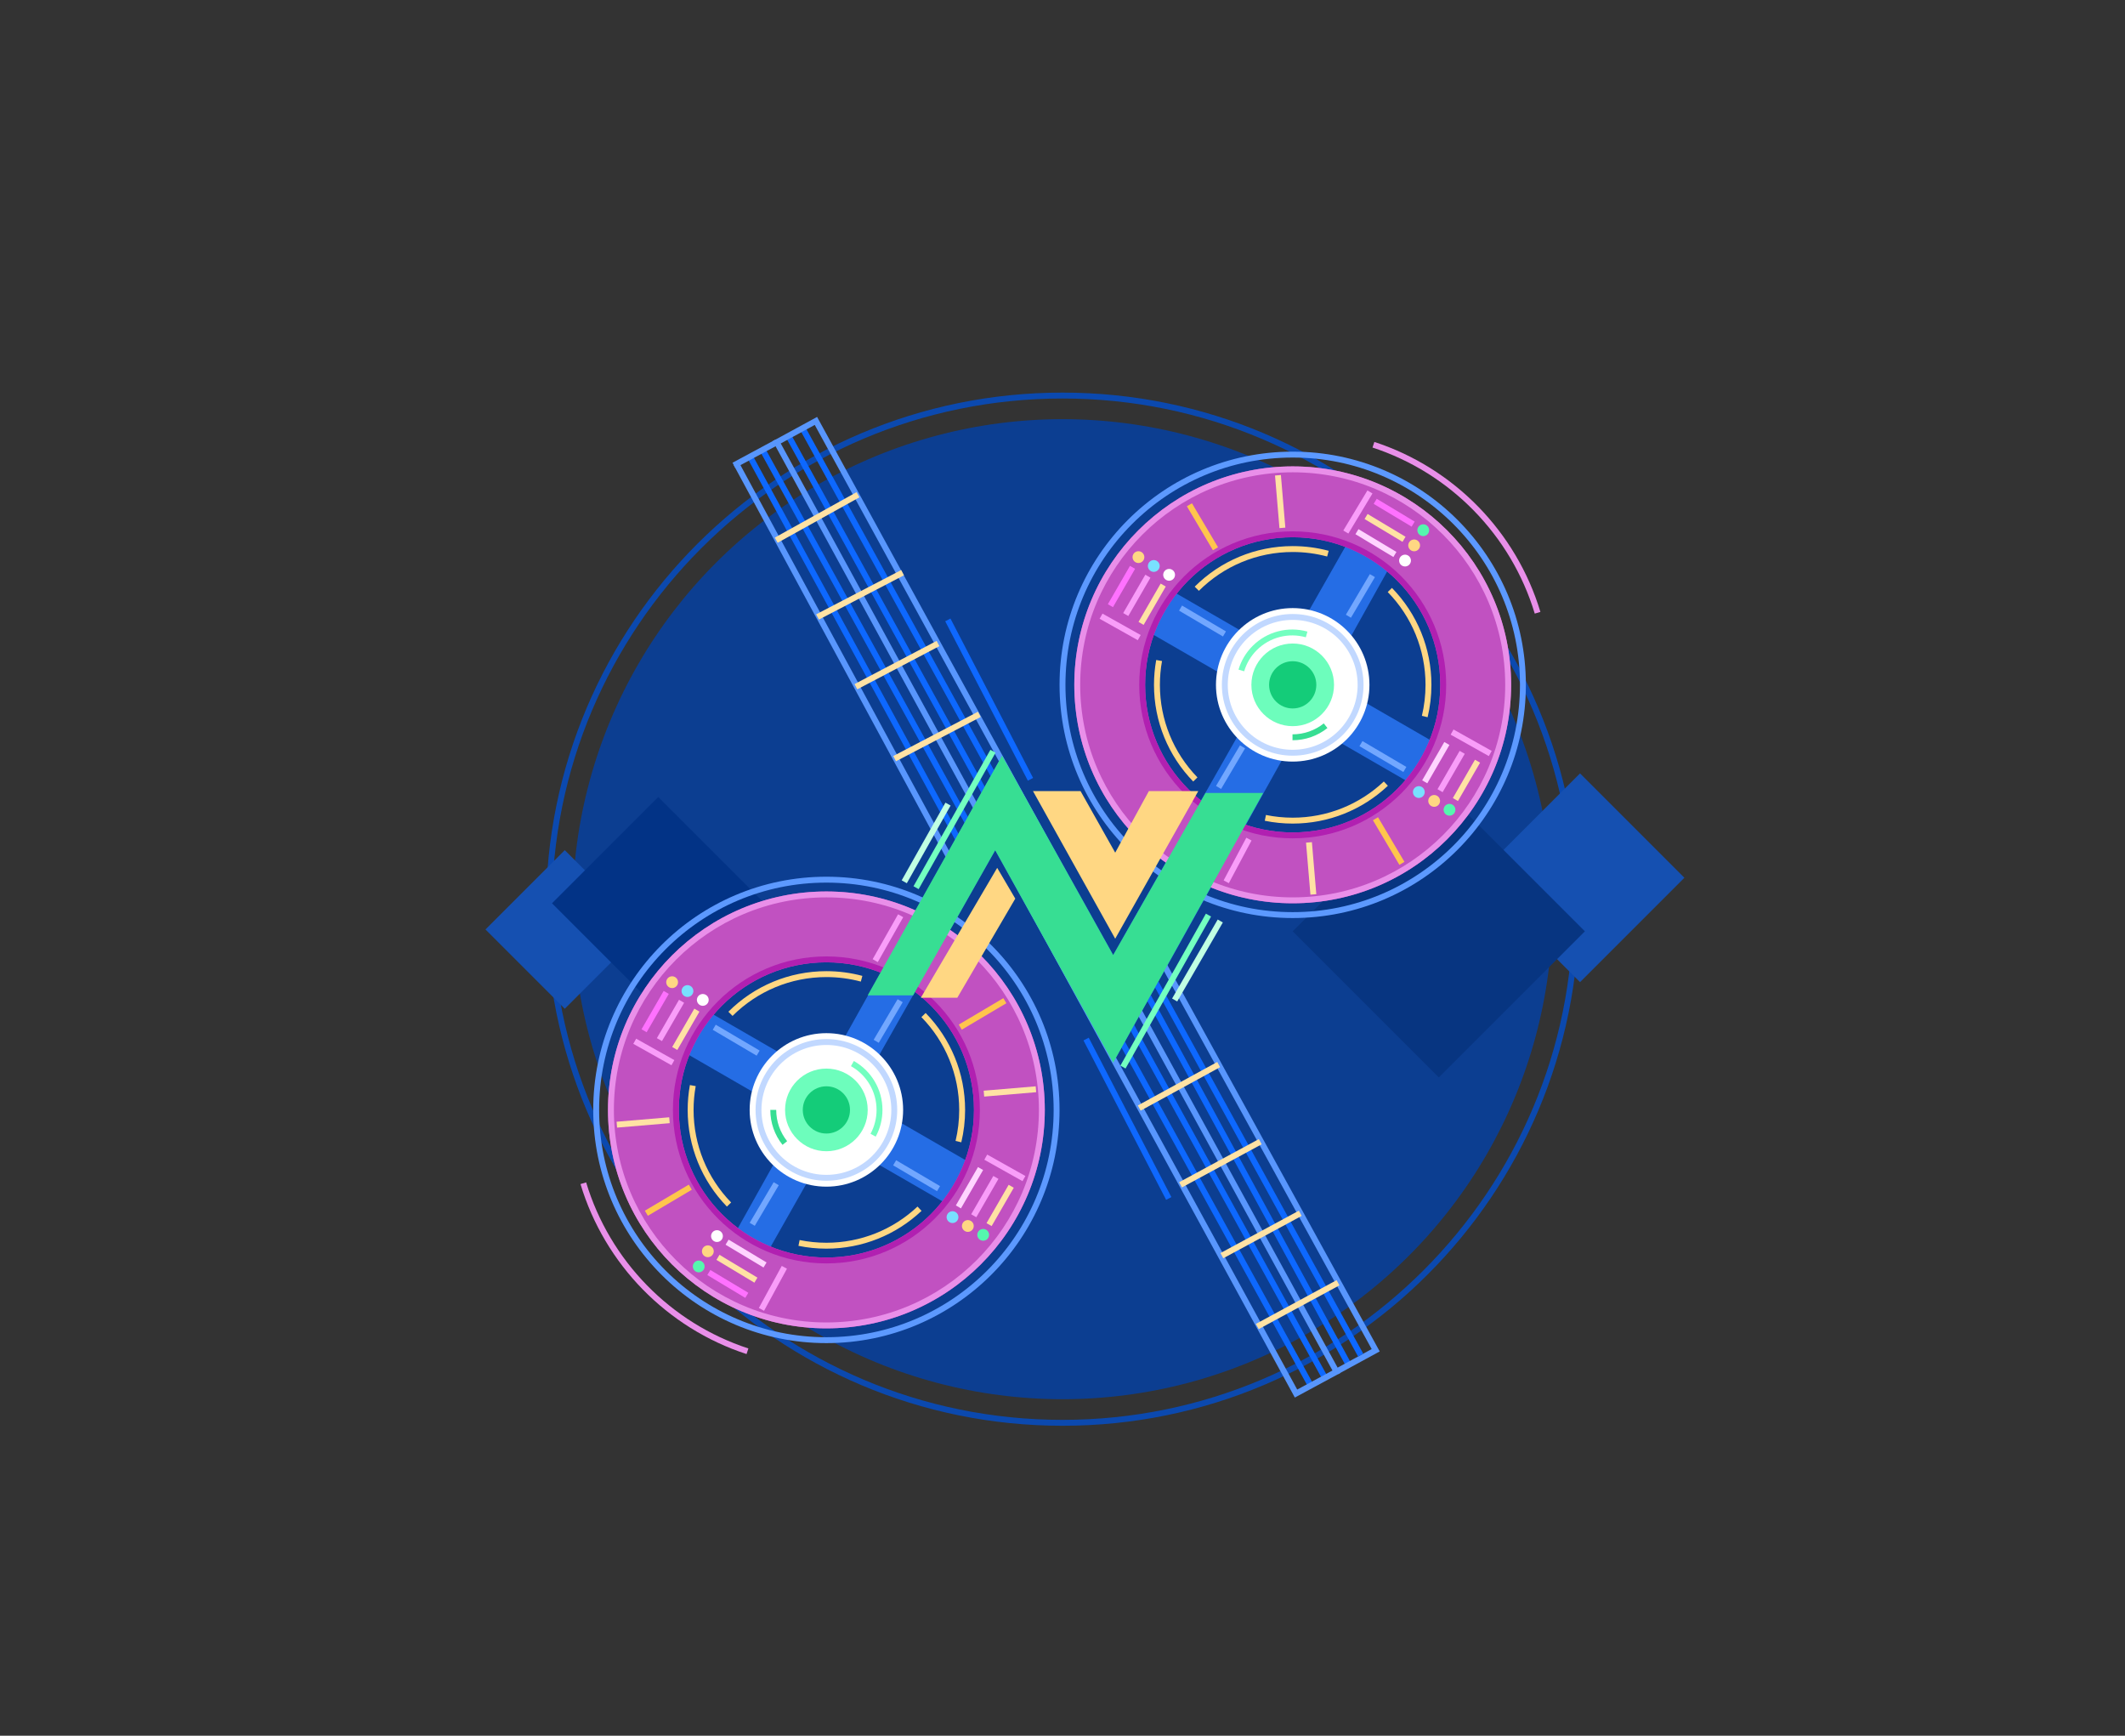 <?xml version="1.0" encoding="UTF-8"?>
<svg width="360px" height="294px" viewBox="0 0 360 294" version="1.1" xmlns="http://www.w3.org/2000/svg" xmlns:xlink="http://www.w3.org/1999/xlink">
    <rect x="0" y="0" width="360" height="294" fill="#333333" stroke="none"/>
    <!-- Generator: Sketch 52.6 (67491) - http://www.bohemiancoding.com/sketch -->
    <title>15_1_nativescript_vue_vuex</title>
    <desc>Created with Sketch.</desc>
    <g id="illustrations" stroke="none" stroke-width="1" fill="none" fill-rule="evenodd">
        <g id="nativescript_vue_vuex">
            <g id="nativescript_vue_vuex_image" transform="translate(82, 66)">
                <g id="circle_bg">
                    <circle id="circle_2" fill="#0C3E91" cx="98" cy="88" r="83"></circle>
                    <path d="M98,175.5 C49.675,175.5 10.5,136.325 10.5,88 C10.5,39.675 49.675,0.5 98,0.5 C146.325,0.5 185.5,39.675 185.5,88 C185.5,136.325 146.325,175.5 98,175.5 Z M98,174.5 C145.773,174.5 184.5,135.773 184.5,88 C184.5,40.227 145.773,1.5 98,1.5 C50.227,1.5 11.5,40.227 11.5,88 C11.5,135.773 50.227,174.5 98,174.5 Z" id="circle_1" fill="#0B49AF" fill-rule="nonzero"></path>
                    <rect id="rectangle" fill="#1550B1" transform="translate(185.678, 82.678) rotate(-315) translate(-185.678, -82.678) " x="173.178" y="70.178" width="25" height="25"></rect>
                    <rect id="rectangle" fill="#073581" transform="translate(161.749, 91.749) rotate(-315) translate(-161.749, -91.749) " x="144.249" y="74.249" width="35" height="35"></rect>
                    <rect id="rectangle" fill="#1550B1" transform="translate(13.678, 91.435) rotate(-315) translate(-13.678, -91.435) " x="4.178" y="81.935" width="19" height="19"></rect>
                    <rect id="rectangle" fill="#023386" transform="translate(29.517, 87.002) rotate(-315) translate(-29.517, -87.002) " x="16.787" y="74.273" width="25.458" height="25.458"></rect>
                </g>
                <polygon id="blue_shape" fill="#256DE5" points="87.759 62 106.586 95.771 146.621 25.351 153.721 29.507 106.586 114 86.599 78.017 46.978 147.968 41.603 144.541"></polygon>
                <g id="bg_element" transform="translate(42, 4)">
                    <polygon id="Path-7" fill="#0D68FF" fill-rule="nonzero" points="9.348 4.461 10.224 3.979 98.52 164.496 97.644 164.978"></polygon>
                    <polygon id="Path-7" fill="#0D68FF" fill-rule="nonzero" points="11.348 2.461 12.224 1.979 100.922 163.182 100.046 163.664"></polygon>
                    <polygon id="Path" fill="#0D68FF" fill-rule="nonzero" points="2.545 7.464 3.423 6.986 39.02 72.391 38.142 72.869"></polygon>
                    <polygon id="Path" fill="#5896FD" fill-rule="nonzero" points="0.279 8.738 1.158 8.262 37.94 76.262 37.06 76.738"></polygon>
                    <polygon id="Path" fill="#0D68FF" fill-rule="nonzero" points="4.755 6.429 40.274 70.969 41.15 70.487 5.631 5.946"></polygon>
                    <path d="M58.923,174.912 L57.629,-7.69 L51.071,-7.659 L52.133,174.922 L58.923,174.912 Z M58.622,-8.694 L59.93,175.911 L51.138,175.924 L50.065,-8.654 L58.622,-8.694 Z" id="Path" fill="#5896FD" fill-rule="nonzero" transform="translate(54.998, 83.615) rotate(-28.3) translate(-54.998, -83.615) "></path>
                    <polygon id="Path-8" fill="#5896FD" fill-rule="nonzero" points="0.57 9.257 0.096 8.377 7.374 4.459 7.848 5.34"></polygon>
                    <polygon id="Path" fill="#0D68FF" fill-rule="nonzero" points="68.561 96.239 69.439 95.761 105.036 161.167 104.157 161.645"></polygon>
                    <polyline id="Path" stroke="#5896FD" points="73.192 93.453 109.06 158.71 102.415 162.328"></polyline>
                    <polygon id="Path" fill="#0D68FF" fill-rule="nonzero" points="71.438 94.759 106.957 159.299 106.081 159.781 70.562 95.241"></polygon>
                    <path d="M7.743,21.937 L7.257,21.063 L21.112,13.363 L21.598,14.237 L7.743,21.937 Z M14.731,34.944 L14.269,34.056 L28.677,26.556 L29.139,27.444 L14.731,34.944 Z M21.233,46.759 L20.767,45.874 L34.675,38.557 L35.141,39.443 L21.233,46.759 Z M27.794,58.943 L27.331,58.057 L41.676,50.557 L42.14,51.443 L27.794,58.943 Z M69.24,118.125 L68.76,117.248 L82.218,109.882 L82.698,110.76 L69.24,118.125 Z M76.238,131.126 L75.762,130.246 L89.265,122.943 L89.741,123.822 L76.238,131.126 Z M83.238,143.126 L82.762,142.246 L96.04,135.071 L96.516,135.951 L83.238,143.126 Z M89.238,155.126 L88.762,154.247 L102.439,146.836 L102.915,147.715 L89.238,155.126 Z" id="yellow_lines" fill="#FFE2A4" fill-rule="nonzero"></path>
                </g>
                <g id="element" transform="translate(97, 8)">
                    <rect id="shape" fill="#256DE5" transform="translate(39.125, 42.015) rotate(-60) translate(-39.125, -42.015) " x="35.125" y="15.515" width="8" height="53"></rect>
                    <path d="M40,81.5 C18.185,81.5 0.5,63.815 0.5,42 C0.5,20.185 18.185,2.5 40,2.5 C61.815,2.5 79.5,20.185 79.5,42 C79.5,63.815 61.815,81.5 40,81.5 Z M40,80.5 C61.263,80.5 78.5,63.263 78.5,42 C78.5,20.737 61.263,3.5 40,3.5 C18.737,3.5 1.5,20.737 1.5,42 C1.5,63.263 18.737,80.5 40,80.5 Z" id="Oval" fill="#5C99FF" fill-rule="nonzero"></path>
                    <path d="M16.876,37.79 L17.86,37.968 C17.621,39.289 17.5,40.637 17.5,42 C17.5,47.936 19.808,53.506 23.862,57.678 L23.145,58.375 C18.911,54.018 16.5,48.198 16.5,42 C16.5,40.577 16.627,39.17 16.876,37.79 Z M35.266,65.023 L35.466,64.043 C36.947,64.346 38.463,64.5 40,64.5 C45.819,64.5 51.289,62.283 55.437,58.37 L56.123,59.097 C51.791,63.183 46.077,65.5 40,65.5 C38.396,65.5 36.812,65.339 35.266,65.023 Z M62.856,47.484 L61.884,47.252 C62.292,45.545 62.5,43.787 62.5,42 C62.5,36.044 60.177,30.457 56.098,26.281 L56.814,25.582 C61.073,29.943 63.5,35.781 63.5,42 C63.5,43.865 63.283,45.702 62.856,47.484 Z M46.095,19.298 L45.836,20.264 C43.949,19.759 41.992,19.5 40,19.5 C33.958,19.5 28.295,21.892 24.104,26.077 L23.397,25.369 C27.774,20.999 33.69,18.5 40,18.5 C42.079,18.5 44.123,18.77 46.095,19.298 Z" id="Shape" fill="#FFD783" fill-rule="nonzero"></path>
                    <path d="M40,79 C19.565,79 3,62.435 3,42 C3,21.565 19.565,5 40,5 C60.435,5 77,21.565 77,42 C77,62.435 60.435,79 40,79 Z M40,67 C53.807,67 65,55.807 65,42 C65,28.193 53.807,17 40,17 C26.193,17 15,28.193 15,42 C15,55.807 26.193,67 40,67 Z" id="Combined-Shape" fill="#C151C1"></path>
                    <path d="M40,67 C53.807,67 65,55.807 65,42 C65,28.193 53.807,17 40,17 C26.193,17 15,28.193 15,42 C15,55.807 26.193,67 40,67 Z M40,68 C25.641,68 14,56.359 14,42 C14,27.641 25.641,16 40,16 C54.359,16 66,27.641 66,42 C66,56.359 54.359,68 40,68 Z" id="Oval" fill="#B120B1" fill-rule="nonzero"></path>
                    <path d="M40,78 C59.882,78 76,61.882 76,42 C76,22.118 59.882,6 40,6 C20.118,6 4,22.118 4,42 C4,61.882 20.118,78 40,78 Z M40,79 C19.565,79 3,62.435 3,42 C3,21.565 19.565,5 40,5 C60.435,5 77,21.565 77,42 C77,62.435 60.435,79 40,79 Z" id="Oval" fill="#E98FE9" fill-rule="nonzero"></path>
                    <g id="centre" transform="translate(27, 29)">
                        <circle id="Oval" fill="#FFFFFF" cx="13" cy="13" r="13"></circle>
                        <path d="M13,24 C19.075,24 24,19.075 24,13 C24,6.925 19.075,2 13,2 C6.925,2 2,6.925 2,13 C2,19.075 6.925,24 13,24 Z M13,25 C6.373,25 1,19.627 1,13 C1,6.373 6.373,1 13,1 C19.627,1 25,6.373 25,13 C25,19.627 19.627,25 13,25 Z" id="Oval" fill="#C1D8FF" fill-rule="nonzero"></path>
                        <path d="M10.948,13.373 L10.069,12.896 C10.738,11.664 11.093,10.283 11.093,8.849 C11.093,5.743 9.413,2.932 6.755,1.436 L7.245,0.564 C10.215,2.236 12.093,5.378 12.093,8.849 C12.093,10.45 11.696,11.996 10.948,13.373 Z" id="Path" fill="#73FFC0" fill-rule="nonzero" transform="translate(9.424, 6.969) scale(-1, 1) rotate(-45) translate(-9.424, -6.969) "></path>
                        <path d="M14.5,18 L15.5,18 C15.5,19.952 16.159,21.801 17.35,23.295 L16.568,23.919 C15.237,22.249 14.5,20.18 14.5,18 Z" id="Path" fill="#37DE93" fill-rule="nonzero" transform="translate(15.925, 20.959) rotate(-90) translate(-15.925, -20.959) "></path>
                        <circle id="Oval" fill="#6DFDBC" cx="13" cy="13" r="7"></circle>
                        <circle id="Oval" fill="#14CC79" cx="13" cy="13" r="4"></circle>
                    </g>
                    <g id="elements_group" transform="translate(56.716, 16.061) rotate(31) translate(-56.716, -16.061) translate(51.216, 12.061)">
                        <polygon id="Path-2" fill="#FF71FF" fill-rule="nonzero" points="0.5 1.5 0.5 0.5 8 0.5 8 1.5"></polygon>
                        <circle id="Oval" fill="#55F6AE" cx="10" cy="1" r="1"></circle>
                        <circle id="Oval" fill="#FFD783" cx="10" cy="4" r="1"></circle>
                        <circle id="Oval" fill="#FFFFFF" cx="10" cy="7" r="1"></circle>
                        <polygon id="Path-2" fill="#FFE2A4" fill-rule="nonzero" points="0.5 4.5 0.5 3.5 8 3.5 8 4.5"></polygon>
                        <polygon id="Path-2" fill="#FFD4FF" fill-rule="nonzero" points="0.5 7.5 0.5 6.5 8 6.5 8 7.5"></polygon>
                    </g>
                    <g id="elements_group" transform="translate(14.214, 25.763) rotate(-60) translate(-14.214, -25.763) translate(8.714, 21.763)">
                        <polygon id="Path-2" fill="#FF71FF" fill-rule="nonzero" points="0.5 1.5 0.5 0.5 8 0.5 8 1.5"></polygon>
                        <circle id="Oval" fill="#FFD783" cx="10" cy="1" r="1"></circle>
                        <circle id="Oval" fill="#79E0FF" cx="10" cy="4" r="1"></circle>
                        <circle id="Oval" fill="#FFFFFF" cx="10" cy="7" r="1"></circle>
                        <polygon id="Path-2" fill="#F99DF9" fill-rule="nonzero" points="0.5 4.5 0.5 3.5 8 3.5 8 4.5"></polygon>
                        <polygon id="Path-2" fill="#FFE2A4" fill-rule="nonzero" points="0.5 7.5 0.5 6.5 8 6.5 8 7.5"></polygon>
                    </g>
                    <g id="elements_group" transform="translate(66.214, 57.763) scale(-1, -1) rotate(-60) translate(-66.214, -57.763) translate(60.714, 53.763)">
                        <polygon id="Path-2" fill="#FFE2A4" fill-rule="nonzero" points="0.5 1.5 0.5 0.5 8 0.5 8 1.5"></polygon>
                        <circle id="Oval" fill="#55F6AE" cx="10" cy="1" r="1"></circle>
                        <circle id="Oval" fill="#FFD783" cx="10" cy="4" r="1"></circle>
                        <circle id="Oval" fill="#79E0FF" cx="10" cy="7" r="1"></circle>
                        <polygon id="Path-2" fill="#F99DF9" fill-rule="nonzero" points="0.5 4.5 0.5 3.5 8 3.5 8 4.5"></polygon>
                        <polygon id="Path-2" fill="#FFD4FF" fill-rule="nonzero" points="0.5 7.5 0.5 6.5 8 6.5 8 7.5"></polygon>
                    </g>
                    <g id="blue_lines" transform="translate(20, 23)" fill="#72A7FF" fill-rule="nonzero">
                        <polygon id="Path-3" points="31.309 29.388 31.816 28.526 39.254 32.905 38.746 33.766"></polygon>
                        <polygon id="Path-3" points="0.746 6.431 1.254 5.569 8.691 9.948 8.184 10.81"></polygon>
                        <polygon id="Path-3" points="33.069 0.246 33.931 0.754 29.868 7.633 29.007 7.124"></polygon>
                        <polygon id="Path-3" points="11.069 29.246 11.931 29.754 7.868 36.633 7.007 36.124"></polygon>
                    </g>
                    <g id="lines" transform="translate(7, 9)" fill="#F99DF9" fill-rule="nonzero">
                        <polygon id="Path-4" points="42.428 7.374 41.572 6.859 45.657 0.071 46.514 0.586"></polygon>
                        <polygon id="Path-4" points="22.179 66.594 21.296 66.124 25.14 58.896 26.023 59.366"></polygon>
                        <polygon id="Path-5" points="7.245 24.564 6.755 25.436 0.286 21.806 0.776 20.934"></polygon>
                        <polygon id="Path-5" points="66.714 44.194 66.224 45.066 59.755 41.436 60.245 40.564"></polygon>
                    </g>
                    <g id="lines" transform="translate(40.5, 42) rotate(-270) translate(-40.5, -42) translate(4, 23)" fill-rule="nonzero">
                        <path d="M6.255,37.43 L5.745,36.57 L13.193,32.155 L13.703,33.016 L6.255,37.43 Z M59.436,5.908 L58.926,5.047 L66.48,0.57 L66.989,1.43 L59.436,5.908 Z" id="Shape" fill="#FFC54C"></path>
                        <path d="M1.042,22.498 L0.958,21.502 L9.872,20.748 L9.956,21.745 L1.042,22.498 Z M63.231,17.243 L63.146,16.246 L71.958,15.502 L72.042,16.498 L63.231,17.243 Z" id="Shape" fill="#FFE2A4"></path>
                    </g>
                    <path d="M53.521,1.144 L54.479,0.856 C58.476,14.127 68.796,24.682 81.964,28.986 L81.653,29.937 C68.174,25.531 57.613,14.729 53.521,1.144 Z" id="Path" fill="#E98FE9" fill-rule="nonzero" transform="translate(67.742, 15.396) scale(-1, -1) translate(-67.742, -15.396) "></path>
                </g>
                <g id="element" transform="translate(16, 82)">
                    <rect id="shape" fill="#256DE5" transform="translate(41.125, 39.015) rotate(-60) translate(-41.125, -39.015) " x="37.125" y="12.515" width="8" height="53"></rect>
                    <path d="M42,79.5 C20.185,79.5 2.5,61.815 2.5,40 C2.5,18.185 20.185,0.5 42,0.5 C63.815,0.5 81.5,18.185 81.5,40 C81.5,61.815 63.815,79.5 42,79.5 Z M42,78.5 C63.263,78.5 80.5,61.263 80.5,40 C80.5,18.737 63.263,1.5 42,1.5 C20.737,1.5 3.5,18.737 3.5,40 C3.5,61.263 20.737,78.5 42,78.5 Z" id="Oval" fill="#5C99FF" fill-rule="nonzero"></path>
                    <path d="M0.342,52.563 L1.299,52.275 C5.296,65.546 15.616,76.101 28.784,80.405 L28.474,81.356 C14.995,76.95 4.433,66.148 0.342,52.563 Z" id="Path" fill="#E98FE9" fill-rule="nonzero"></path>
                    <path d="M18.876,35.79 L19.86,35.968 C19.621,37.289 19.5,38.637 19.5,40 C19.5,45.936 21.808,51.506 25.862,55.678 L25.145,56.375 C20.911,52.018 18.5,46.198 18.5,40 C18.5,38.577 18.627,37.17 18.876,35.79 Z M37.266,63.023 L37.466,62.043 C38.947,62.346 40.463,62.5 42,62.5 C47.819,62.5 53.289,60.283 57.437,56.37 L58.123,57.097 C53.791,61.183 48.077,63.5 42,63.5 C40.396,63.5 38.812,63.339 37.266,63.023 Z M64.856,45.484 L63.884,45.252 C64.292,43.545 64.5,41.787 64.5,40 C64.5,34.044 62.177,28.457 58.098,24.281 L58.814,23.582 C63.073,27.943 65.5,33.781 65.5,40 C65.5,41.865 65.283,43.702 64.856,45.484 Z M48.095,17.298 L47.836,18.264 C45.949,17.759 43.992,17.5 42,17.5 C35.958,17.5 30.295,19.892 26.104,24.077 L25.397,23.369 C29.774,18.999 35.69,16.5 42,16.5 C44.079,16.5 46.123,16.77 48.095,17.298 Z" id="Shape" fill="#FFD783" fill-rule="nonzero"></path>
                    <path d="M42,77 C21.565,77 5,60.435 5,40 C5,19.565 21.565,3 42,3 C62.435,3 79,19.565 79,40 C79,60.435 62.435,77 42,77 Z M42,65 C55.807,65 67,53.807 67,40 C67,26.193 55.807,15 42,15 C28.193,15 17,26.193 17,40 C17,53.807 28.193,65 42,65 Z" id="Combined-Shape" fill="#C151C1"></path>
                    <path d="M42,65 C55.807,65 67,53.807 67,40 C67,26.193 55.807,15 42,15 C28.193,15 17,26.193 17,40 C17,53.807 28.193,65 42,65 Z M42,66 C27.641,66 16,54.359 16,40 C16,25.641 27.641,14 42,14 C56.359,14 68,25.641 68,40 C68,54.359 56.359,66 42,66 Z" id="Oval" fill="#B120B1" fill-rule="nonzero"></path>
                    <path d="M42,76 C61.882,76 78,59.882 78,40 C78,20.118 61.882,4 42,4 C22.118,4 6,20.118 6,40 C6,59.882 22.118,76 42,76 Z M42,77 C21.565,77 5,60.435 5,40 C5,19.565 21.565,3 42,3 C62.435,3 79,19.565 79,40 C79,60.435 62.435,77 42,77 Z" id="Oval" fill="#E98FE9" fill-rule="nonzero"></path>
                    <g id="centre" transform="translate(29, 27)">
                        <circle id="Oval" fill="#FFFFFF" cx="13" cy="13" r="13"></circle>
                        <path d="M13,24 C19.075,24 24,19.075 24,13 C24,6.925 19.075,2 13,2 C6.925,2 2,6.925 2,13 C2,19.075 6.925,24 13,24 Z M13,25 C6.373,25 1,19.627 1,13 C1,6.373 6.373,1 13,1 C19.627,1 25,6.373 25,13 C25,19.627 19.627,25 13,25 Z" id="Oval" fill="#C1D8FF" fill-rule="nonzero"></path>
                        <path d="M21.355,17.524 L20.476,17.047 C21.145,15.815 21.5,14.434 21.5,13 C21.5,9.894 19.82,7.083 17.162,5.587 L17.652,4.715 C20.622,6.387 22.5,9.529 22.5,13 C22.5,14.601 22.103,16.147 21.355,17.524 Z" id="Path" fill="#73FFC0" fill-rule="nonzero"></path>
                        <path d="M3.5,13 L4.5,13 C4.5,14.952 5.159,16.801 6.35,18.295 L5.568,18.919 C4.237,17.249 3.5,15.18 3.5,13 Z" id="Path" fill="#37DE93" fill-rule="nonzero"></path>
                        <circle id="Oval" fill="#6DFDBC" cx="13" cy="13" r="7"></circle>
                        <circle id="Oval" fill="#14CC79" cx="13" cy="13" r="4"></circle>
                    </g>
                    <g id="elements_group" transform="translate(25.775, 66.261) scale(-1, -1) rotate(31) translate(-25.775, -66.261) translate(20.275, 62.261)">
                        <polygon id="Path-2" fill="#FF71FF" fill-rule="nonzero" points="0.5 1.5 0.5 0.5 8 0.5 8 1.5"></polygon>
                        <circle id="Oval" fill="#55F6AE" cx="10" cy="1" r="1"></circle>
                        <circle id="Oval" fill="#FFD783" cx="10" cy="4" r="1"></circle>
                        <circle id="Oval" fill="#FFFFFF" cx="10" cy="7" r="1"></circle>
                        <polygon id="Path-2" fill="#FFE2A4" fill-rule="nonzero" points="0.5 4.5 0.5 3.5 8 3.5 8 4.5"></polygon>
                        <polygon id="Path-2" fill="#FFD4FF" fill-rule="nonzero" points="0.5 7.5 0.5 6.5 8 6.5 8 7.5"></polygon>
                    </g>
                    <g id="elements_group" transform="translate(16.214, 23.763) rotate(-60) translate(-16.214, -23.763) translate(10.714, 19.763)">
                        <polygon id="Path-2" fill="#FF71FF" fill-rule="nonzero" points="0.5 1.5 0.5 0.5 8 0.5 8 1.5"></polygon>
                        <circle id="Oval" fill="#FFD783" cx="10" cy="1" r="1"></circle>
                        <circle id="Oval" fill="#79E0FF" cx="10" cy="4" r="1"></circle>
                        <circle id="Oval" fill="#FFFFFF" cx="10" cy="7" r="1"></circle>
                        <polygon id="Path-2" fill="#F99DF9" fill-rule="nonzero" points="0.5 4.5 0.5 3.5 8 3.5 8 4.5"></polygon>
                        <polygon id="Path-2" fill="#FFE2A4" fill-rule="nonzero" points="0.5 7.5 0.5 6.5 8 6.5 8 7.5"></polygon>
                    </g>
                    <g id="elements_group" transform="translate(68.214, 55.763) scale(-1, -1) rotate(-60) translate(-68.214, -55.763) translate(62.714, 51.763)">
                        <polygon id="Path-2" fill="#FFE2A4" fill-rule="nonzero" points="0.5 1.5 0.5 0.5 8 0.5 8 1.5"></polygon>
                        <circle id="Oval" fill="#55F6AE" cx="10" cy="1" r="1"></circle>
                        <circle id="Oval" fill="#FFD783" cx="10" cy="4" r="1"></circle>
                        <circle id="Oval" fill="#79E0FF" cx="10" cy="7" r="1"></circle>
                        <polygon id="Path-2" fill="#F99DF9" fill-rule="nonzero" points="0.5 4.5 0.5 3.5 8 3.5 8 4.5"></polygon>
                        <polygon id="Path-2" fill="#FFD4FF" fill-rule="nonzero" points="0.5 7.5 0.5 6.5 8 6.5 8 7.5"></polygon>
                    </g>
                    <g id="blue_lines" transform="translate(22, 21)" fill="#72A7FF" fill-rule="nonzero">
                        <polygon id="Path-3" points="31.309 28.388 31.816 27.526 39.254 31.905 38.746 32.766"></polygon>
                        <polygon id="Path-3" points="0.746 5.431 1.254 4.569 8.691 8.948 8.184 9.81"></polygon>
                        <polygon id="Path-3" points="32.069 0.246 32.931 0.754 28.868 7.633 28.007 7.124"></polygon>
                        <polygon id="Path-3" points="11.069 31.246 11.931 31.754 7.868 38.633 7.007 38.124"></polygon>
                    </g>
                    <g id="lines" transform="translate(9, 6)" fill="#F99DF9" fill-rule="nonzero">
                        <polygon id="Path-4" points="41.708 8.964 40.838 8.471 45.146 0.864 46.016 1.357"></polygon>
                        <polygon id="Path-4" points="22.439 68.027 21.561 67.549 25.44 60.421 26.318 60.899"></polygon>
                        <polygon id="Path-5" points="7.245 25.564 6.755 26.436 0.286 22.806 0.776 21.934"></polygon>
                        <polygon id="Path-5" points="66.714 45.194 66.224 46.066 59.755 42.436 60.245 41.564"></polygon>
                    </g>
                    <g id="lines" transform="translate(6, 21)" fill-rule="nonzero">
                        <path d="M5.755,36.93 L5.245,36.07 L12.693,31.655 L13.203,32.516 L5.755,36.93 Z M58.936,5.408 L58.426,4.547 L65.98,0.07 L66.489,0.93 L58.936,5.408 Z" id="Shape" fill="#FFC54C"></path>
                        <path d="M0.542,21.998 L0.458,21.002 L9.372,20.248 L9.456,21.245 L0.542,21.998 Z M62.731,16.743 L62.646,15.746 L71.458,15.002 L71.542,15.998 L62.731,16.743 Z" id="Shape" fill="#FFE2A4"></path>
                    </g>
                </g>
                <g id="logo" transform="translate(65, 62)">
                    <polygon id="Path-37" fill="#37DE93" points="22.759 0 41.586 33.771 57.228 6.315 67 6.315 41.586 52 21.599 16.017 7.696 40.593 0 40.593"></polygon>
                    <polygon id="Path-38" fill="#FFD783" points="9 41 15.18 41 25 24.212 21.937 19"></polygon>
                    <polygon id="Path-39" fill="#FFD783" points="56 6 47.631 6 41.929 16.425 36.058 6 28 6 41.929 31"></polygon>
                </g>
                <g id="blue_lines" transform="translate(78, 38)" fill="#0E68FF" fill-rule="nonzero">
                    <polygon id="Path-6" points="15.018 27.77 14.13 28.23 0.13 1.23 1.018 0.77"></polygon>
                    <polygon id="Path-6" points="38.444 98.77 37.556 99.23 23.556 72.23 24.444 71.77"></polygon>
                </g>
                <g id="green_lines" transform="translate(70, 61)" fill-rule="nonzero">
                    <polygon id="Path-9" fill="#73FFC0" points="3.628 23.605 2.757 23.114 15.785 0.004 16.656 0.495"></polygon>
                    <polygon id="Path-9" fill="#C0FFE3" points="1.628 22.604 0.757 22.114 8.17 8.954 9.041 9.445"></polygon>
                    <polygon id="Path-9" fill="#73FFC0" points="38.678 53.989 37.807 53.499 52.294 27.755 53.166 28.245"></polygon>
                    <polygon id="Path-9" fill="#C0FFE3" points="47.433 42.632 46.567 42.132 54.297 28.75 55.163 29.25"></polygon>
                </g>
            </g>
        </g>
    </g>
</svg>